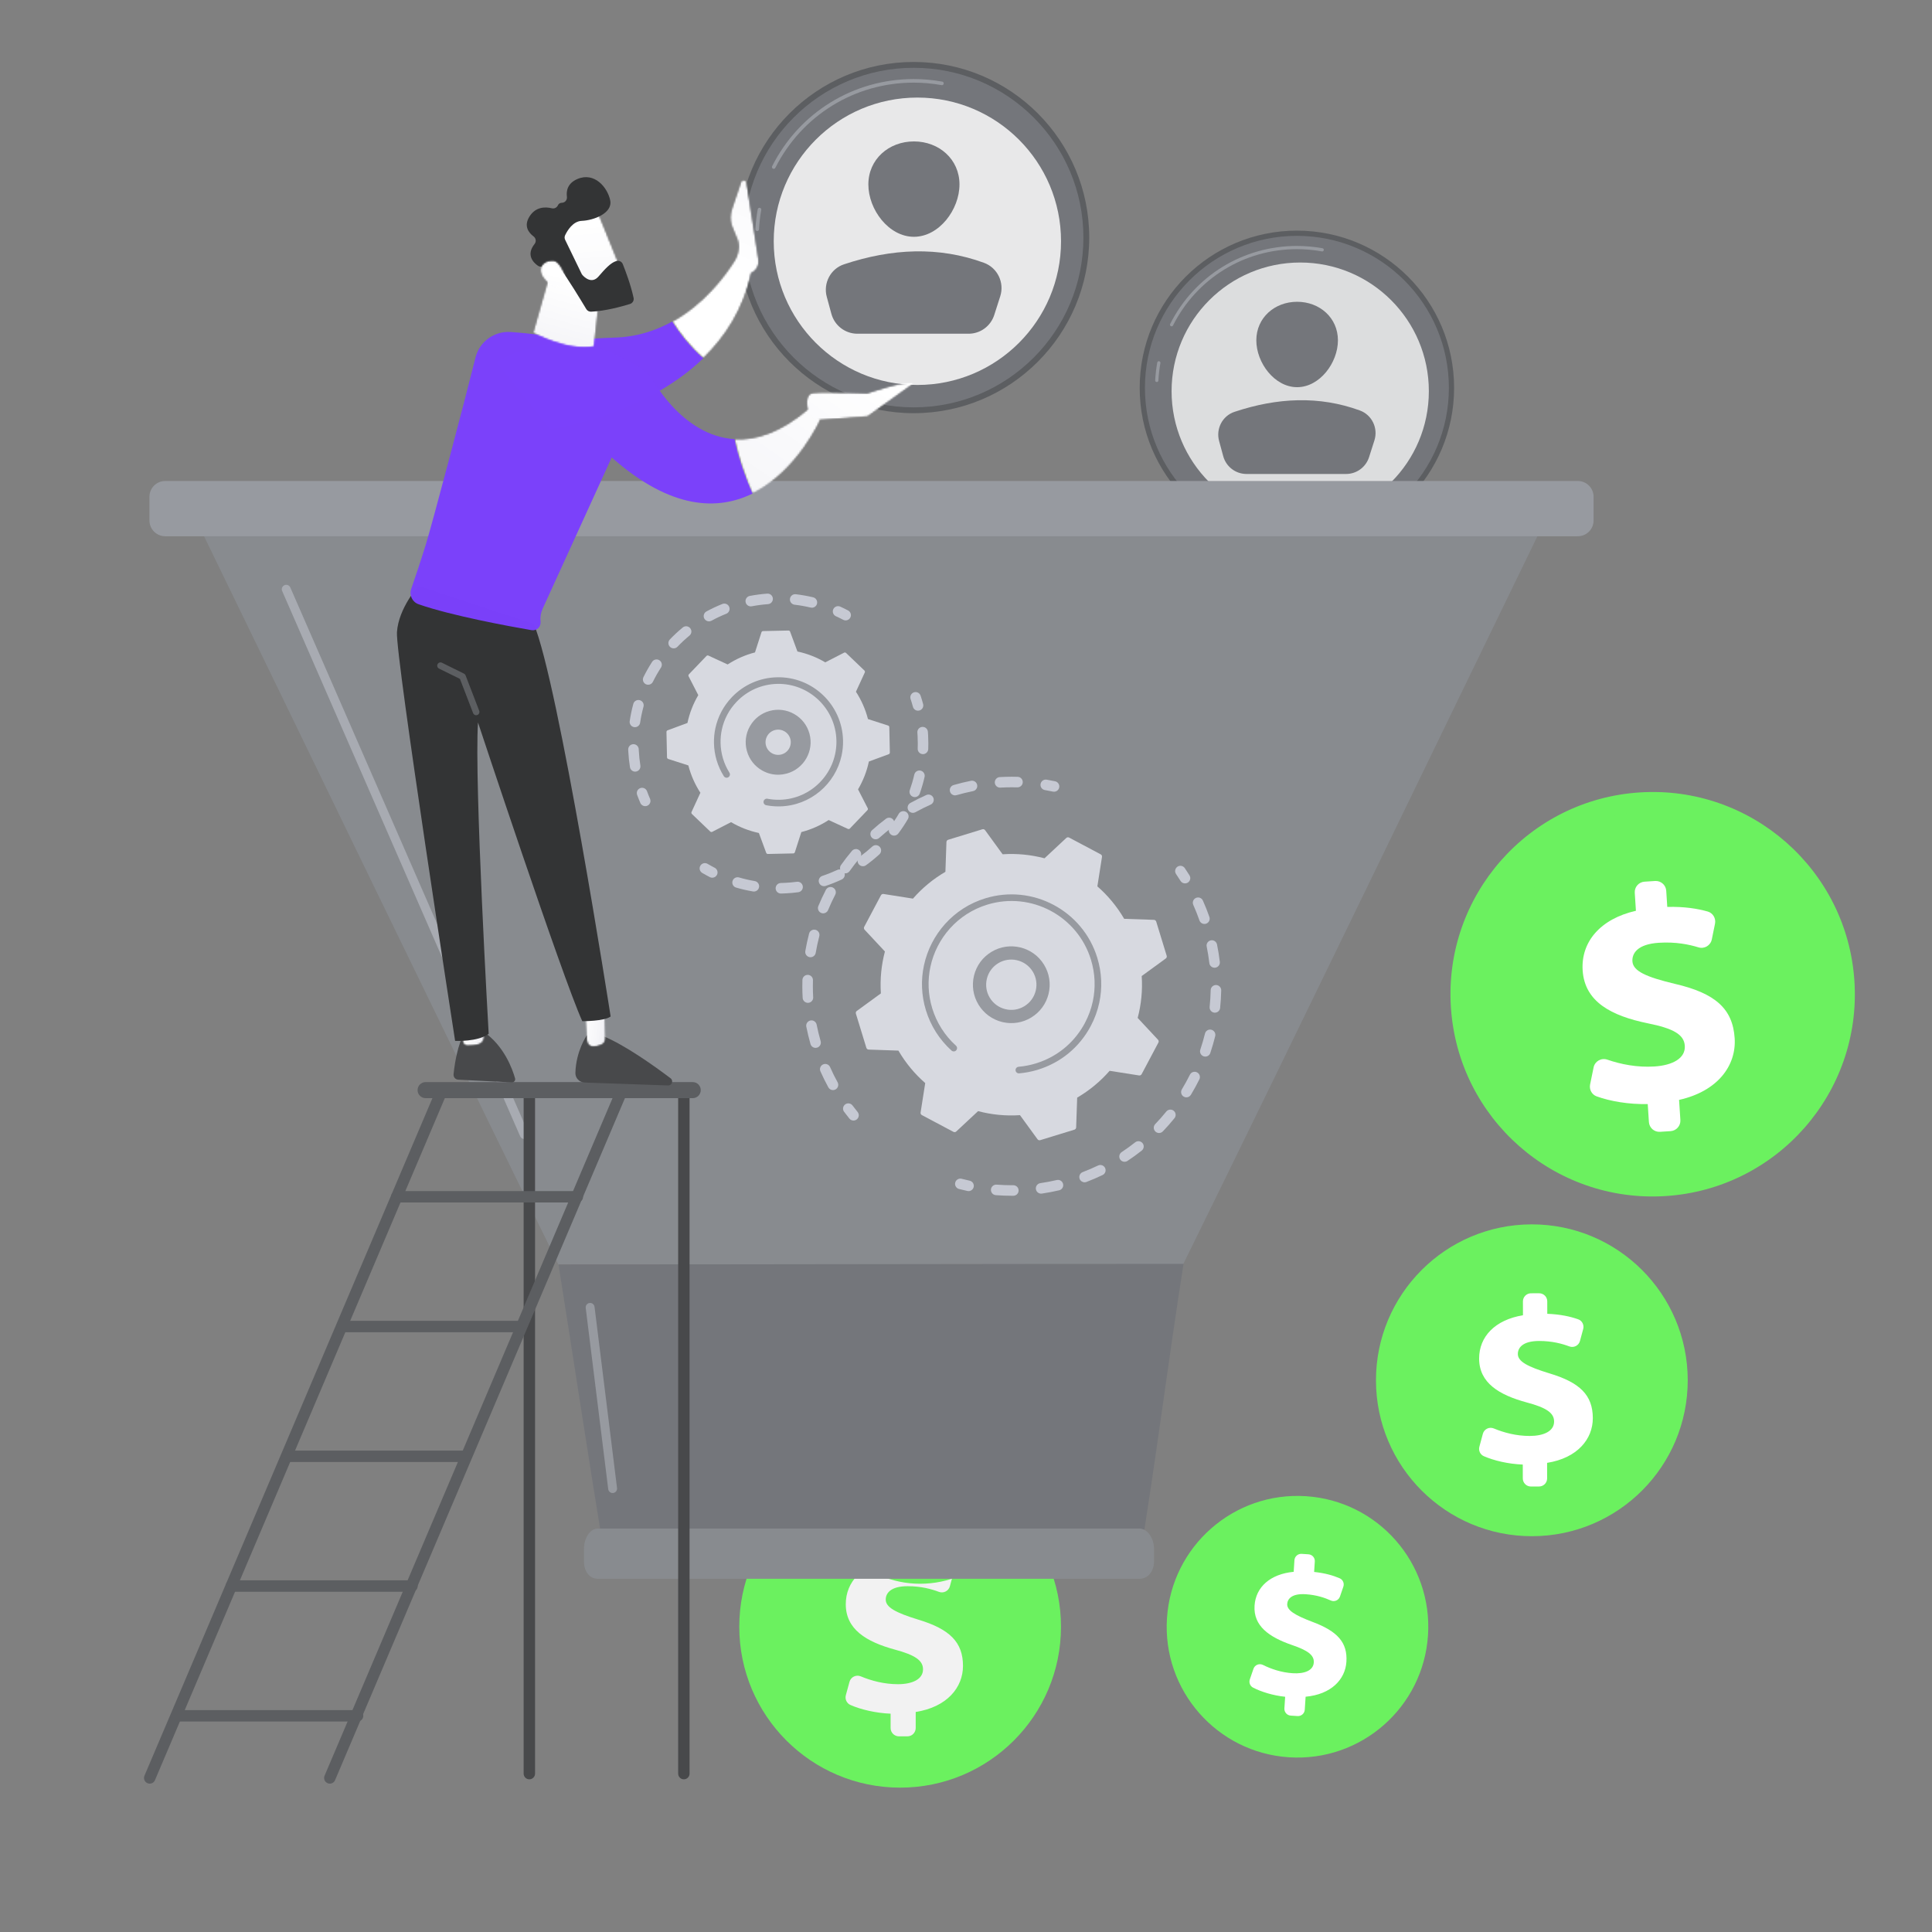 <svg width="1080" height="1080" viewBox="0 0 1080 1080" fill="none" xmlns="http://www.w3.org/2000/svg">
<rect x="0" y="0" width="1080" height="1080" fill="#808080" stroke="none"/>
<g clip-path="url(#clip0_317_193)">
<path d="M812.854 216.828C812.854 265.38 773.51 304.729 724.969 304.729C676.438 304.729 637.094 265.38 637.094 216.828C637.094 168.281 676.438 128.927 724.969 128.927C773.51 128.927 812.854 168.281 812.854 216.828Z" fill="#5C5E61"/>
<path d="M809.932 216.828C809.932 263.76 771.896 301.802 724.974 301.802C678.052 301.802 640.021 263.76 640.021 216.828C640.021 169.896 678.052 131.844 724.974 131.844C771.896 131.844 809.932 169.896 809.932 216.828Z" fill="#74767B"/>
<path d="M646.656 213.563H646.609C646.12 213.531 645.734 213.115 645.761 212.62C645.938 209.276 646.323 205.927 646.912 202.651C647.005 202.161 647.469 201.839 647.958 201.927C648.448 202.021 648.771 202.484 648.682 202.969C648.099 206.172 647.729 209.443 647.552 212.708C647.526 213.193 647.136 213.563 646.656 213.563Z" fill="#979AA0"/>
<path d="M654.922 182.427C654.781 182.427 654.641 182.391 654.511 182.328C654.073 182.109 653.891 181.563 654.12 181.125C667.703 154.203 694.849 137.484 724.969 137.484C729.776 137.484 734.589 137.917 739.281 138.771C739.771 138.859 740.099 139.333 740 139.818C739.912 140.307 739.448 140.63 738.964 140.542C734.37 139.698 729.672 139.281 724.969 139.281C695.531 139.281 668.995 155.625 655.719 181.938C655.557 182.245 655.245 182.427 654.922 182.427Z" fill="#979AA0"/>
<path d="M726.828 290.604C687.115 290.604 654.922 258.401 654.922 218.677C654.922 178.953 687.115 146.75 726.828 146.75C766.542 146.75 798.734 178.953 798.734 218.677C798.734 258.401 766.542 290.604 726.828 290.604Z" fill="#DCDDDE"/>
<path d="M747.911 190.24C747.911 202.833 737.693 216.437 725.099 216.437C712.5 216.437 702.292 202.833 702.292 190.24C702.292 177.641 712.5 168.698 725.099 168.698C737.693 168.698 747.911 177.641 747.911 190.24Z" fill="#74767B"/>
<path d="M696.792 264.953H752.474C758.334 264.953 763.516 261.161 765.307 255.573L768.297 246.213C770.495 239.354 766.927 231.927 760.172 229.458C737.516 221.167 714.078 222.234 690.084 230.224C683.36 232.458 679.625 239.651 681.479 246.495L683.787 255C685.38 260.87 690.714 264.953 696.792 264.953Z" fill="#74767B"/>
<path d="M593.099 909.359C593.099 959.031 552.844 999.302 503.182 999.302C453.521 999.302 413.26 959.031 413.26 909.359C413.26 859.688 453.521 819.417 503.182 819.417C552.844 819.417 593.099 859.688 593.099 909.359Z" fill="#6BF15F"/>
<path d="M590.115 909.359C590.115 957.38 551.193 996.313 503.182 996.313C455.172 996.313 416.25 957.38 416.25 909.359C416.25 861.333 455.172 822.406 503.182 822.406C551.193 822.406 590.115 861.333 590.115 909.359Z" fill="#6BF15F"/>
<path d="M431.5 874.193C431.354 874.193 431.209 874.162 431.073 874.094C430.599 873.854 430.406 873.276 430.646 872.807C444.552 845.255 472.349 828.135 503.182 828.135C508.104 828.135 513.031 828.578 517.828 829.453C518.349 829.547 518.693 830.042 518.599 830.563C518.5 831.083 518.005 831.438 517.485 831.333C512.802 830.479 507.99 830.052 503.182 830.052C473.073 830.052 445.932 846.76 432.354 873.667C432.188 874 431.849 874.193 431.5 874.193Z" fill="white"/>
<path d="M505.073 984.849C464.443 984.849 431.5 951.901 431.5 911.255C431.5 886.573 443.646 864.729 462.281 851.375C466.927 861.87 474.641 870.698 484.286 876.714C476.859 881.297 472.792 888.375 472.792 896.776C472.792 910.813 484.234 917.76 500.177 922.12C511.339 925.12 515.974 928.115 515.974 933.156C515.974 938.745 509.979 941.474 501.943 941.474C494.198 941.474 487.021 939.536 481.203 937.099C480.599 936.849 479.979 936.729 479.37 936.729C477.339 936.729 475.448 938.052 474.87 940.156L472.833 947.615C472.234 949.818 473.302 952.172 475.391 953.089C481.255 955.651 489.51 957.625 497.854 957.958V965.964C497.854 968.542 499.948 970.63 502.521 970.63H507.224C509.797 970.63 511.885 968.542 511.885 965.964V957C529.328 954.276 538.318 943.38 538.318 931.25C538.318 918.031 530.958 910.677 513.25 905.359C500.854 901.547 495.13 898.547 495.13 894.188C495.13 890.641 497.854 886.693 507.396 886.693C514.938 886.693 520.745 888.307 524.854 889.859C525.401 890.068 525.958 890.172 526.5 890.172C528.536 890.172 530.422 888.818 530.995 886.719L532.13 882.516C543.417 878.823 553.146 871.708 560.099 862.391C571.641 875.391 578.651 892.5 578.651 911.255C578.651 951.901 545.714 984.849 505.073 984.849Z" fill="#6BF15F"/>
<path d="M497.854 965.964V957.958C489.51 957.625 481.255 955.651 475.391 953.089C473.302 952.172 472.234 949.818 472.833 947.615L474.87 940.156C475.615 937.422 478.594 936.005 481.203 937.099C487.021 939.537 494.198 941.474 501.943 941.474C509.979 941.474 515.974 938.745 515.974 933.156C515.974 928.115 511.339 925.12 500.177 922.12C484.234 917.76 472.792 910.813 472.792 896.776C472.792 884.104 482.052 874.427 498.13 871.844V863.833C498.13 861.255 500.214 859.167 502.792 859.167H507.495C510.068 859.167 512.161 861.255 512.161 863.833V871.021C519.88 871.333 525.5 872.651 529.964 874.219C532.25 875.026 533.495 877.484 532.865 879.828L530.995 886.719C530.276 889.38 527.427 890.839 524.854 889.859C520.745 888.307 514.938 886.693 507.396 886.693C497.854 886.693 495.13 890.641 495.13 894.188C495.13 898.547 500.854 901.547 513.25 905.359C530.958 910.677 538.318 918.031 538.318 931.25C538.318 943.38 529.328 954.276 511.885 957V965.964C511.885 968.542 509.797 970.63 507.224 970.63H502.521C499.948 970.63 497.854 968.542 497.854 965.964Z" fill="#F2F2F2"/>
<path d="M943.453 771.417C943.552 819.557 904.609 858.656 856.489 858.745C808.364 858.844 769.271 819.896 769.177 771.755C769.088 723.62 808.021 684.521 856.146 684.427C904.271 684.333 943.359 723.276 943.453 771.417Z" fill="#6BF15F"/>
<path d="M940.552 771.427C940.64 817.963 903 855.76 856.474 855.849C809.953 855.943 772.161 818.292 772.068 771.755C771.979 725.213 809.62 687.422 856.146 687.328C902.672 687.239 940.463 724.891 940.552 771.427Z" fill="#6BF15F"/>
<path d="M786.781 737.651C786.64 737.651 786.5 737.62 786.359 737.552C785.906 737.323 785.718 736.76 785.953 736.307C799.375 709.578 826.276 692.943 856.161 692.875C856.208 692.875 856.26 692.875 856.312 692.875C861.031 692.875 865.75 693.302 870.354 694.13C870.859 694.219 871.192 694.698 871.104 695.208C871.026 695.656 870.635 695.974 870.198 695.974C870.146 695.974 870.083 695.969 870.031 695.958C865.536 695.146 860.922 694.734 856.312 694.734C856.265 694.734 856.213 694.734 856.161 694.734C826.984 694.792 800.718 711.042 787.609 737.135C787.448 737.458 787.12 737.651 786.781 737.651Z" fill="#6BF15F"/>
<path d="M858.151 844.74C818.838 844.74 786.927 812.901 786.849 773.563C786.776 734.177 818.635 702.182 858.015 702.104C858.062 702.104 858.109 702.104 858.156 702.104C897.469 702.104 929.375 733.943 929.448 773.287C929.531 812.672 897.666 844.667 858.291 844.74C858.245 844.74 858.193 844.74 858.151 844.74Z" fill="#6BF15F"/>
<path d="M851.255 826.453L851.24 818.698C843.156 818.391 835.151 816.495 829.469 814.016C827.438 813.13 826.396 810.859 826.979 808.719L828.932 801.49C829.651 798.838 832.537 797.458 835.068 798.516C840.708 800.87 847.667 802.724 855.167 802.708C862.964 802.693 868.761 800.042 868.75 794.63C868.745 789.745 864.245 786.844 853.417 783.963C837.969 779.766 826.865 773.057 826.839 759.458C826.813 747.172 835.771 737.781 851.344 735.24L851.328 727.484C851.318 724.99 853.339 722.958 855.844 722.953L860.396 722.943C862.896 722.937 864.917 724.958 864.927 727.458L864.938 734.422C872.422 734.713 877.875 735.974 882.198 737.49C884.417 738.26 885.625 740.646 885.021 742.917L883.214 749.599C882.526 752.182 879.771 753.594 877.276 752.656C873.292 751.156 867.662 749.604 860.349 749.615C851.104 749.635 848.479 753.469 848.485 756.901C848.49 761.13 854.042 764.021 866.063 767.698C883.229 772.812 890.375 779.932 890.396 792.74C890.422 804.49 881.729 815.073 864.833 817.745L864.854 826.427C864.86 828.927 862.839 830.953 860.344 830.958L855.787 830.969C853.292 830.974 851.261 828.953 851.255 826.453Z" fill="white"/>
<path d="M1036.64 548.521C1040.65 610.828 993.412 664.589 931.115 668.604C868.828 672.615 815.078 625.354 811.063 563.047C807.057 500.74 854.307 446.979 916.594 442.969C978.886 438.953 1032.63 486.214 1036.64 548.521Z" fill="#6BF15F"/>
<path d="M1032.89 548.76C1036.77 608.995 991.089 660.974 930.87 664.849C870.651 668.724 818.688 623.042 814.818 562.802C810.938 502.568 856.615 450.599 916.834 446.719C977.052 442.839 1029.01 488.526 1032.89 548.76Z" fill="#6BF15F"/>
<path d="M831.026 517.464C830.875 517.464 830.714 517.432 830.557 517.37C829.943 517.115 829.662 516.401 829.917 515.797C845.135 480.109 878.62 456.396 917.297 453.901C919.511 453.755 921.724 453.693 923.943 453.693C927.906 453.693 931.865 453.917 935.781 454.37C936.438 454.448 936.912 455.042 936.833 455.703C936.766 456.313 936.255 456.766 935.651 456.766C935.604 456.766 935.547 456.766 935.495 456.76C931.682 456.318 927.813 456.094 923.948 456.094C921.781 456.094 919.62 456.162 917.448 456.302C879.688 458.734 846.984 481.891 832.125 516.734C831.948 517.172 831.542 517.432 831.104 517.464C831.078 517.464 831.052 517.464 831.026 517.464Z" fill="#6BF15F"/>
<path d="M926.287 650.516C877.922 650.516 837.24 612.911 834.089 563.948C830.818 512.969 869.469 468.979 920.438 465.693C922.464 465.563 924.474 465.5 926.469 465.5C974.834 465.5 1015.52 503.104 1018.67 552.063C1021.95 603.047 983.287 647.036 932.318 650.318C930.302 650.448 928.281 650.516 926.287 650.516Z" fill="#6BF15F"/>
<path d="M921.75 627.214L921.094 617.172C910.604 617.427 900.088 615.62 892.531 612.875C889.828 611.896 888.302 609.036 888.875 606.224L890.828 596.698C891.542 593.208 895.156 591.193 898.526 592.359C906.016 594.943 915.182 596.792 924.891 596.167C934.974 595.51 942.271 591.604 941.818 584.604C941.411 578.276 935.365 574.896 921.104 572.031C900.76 567.849 885.849 560.057 884.713 542.453C883.698 526.563 894.526 513.682 914.49 509.13L913.844 499.083C913.635 495.849 916.083 493.068 919.312 492.859L925.219 492.479C928.443 492.276 931.229 494.724 931.437 497.958L932.016 506.969C941.729 506.74 948.885 507.943 954.609 509.542C957.536 510.37 959.302 513.359 958.703 516.344L956.911 525.146C956.213 528.536 952.771 530.599 949.463 529.578C944.187 527.964 936.771 526.406 927.302 527.016C915.344 527.781 912.25 532.958 912.531 537.406C912.885 542.875 920.307 546.172 936.156 549.953C958.802 555.188 968.625 563.823 969.693 580.406C970.667 595.62 960.276 610.016 938.615 614.844L939.344 626.078C939.547 629.313 937.104 632.099 933.87 632.313L927.963 632.688C924.734 632.901 921.953 630.448 921.75 627.214Z" fill="white"/>
<path d="M571.391 828.328C571.391 859.807 545.88 885.328 514.412 885.328C482.943 885.328 457.427 859.807 457.427 828.328C457.427 796.854 482.943 771.333 514.412 771.333C545.88 771.333 571.391 796.854 571.391 828.328Z" fill="#6BF15F"/>
<path d="M569.495 828.328C569.495 858.761 544.833 883.427 514.411 883.427C483.99 883.427 459.328 858.761 459.328 828.328C459.328 797.896 483.99 773.229 514.411 773.229C544.833 773.229 569.495 797.896 569.495 828.328Z" fill="#6BF15F"/>
<path d="M468.989 806.047C468.901 806.047 468.802 806.026 468.713 805.984C468.416 805.828 468.297 805.464 468.448 805.167C477.255 787.708 494.87 776.859 514.411 776.859C517.526 776.859 520.656 777.141 523.692 777.693C524.021 777.755 524.239 778.068 524.182 778.396C524.13 778.688 523.875 778.896 523.588 778.896C523.552 778.896 523.515 778.896 523.479 778.885C520.505 778.344 517.458 778.073 514.411 778.073C495.333 778.073 478.13 788.661 469.526 805.714C469.422 805.922 469.213 806.047 468.989 806.047Z" fill="#FDF8DA"/>
<path d="M515.61 876.167C489.86 876.167 468.99 855.287 468.99 829.531C468.99 803.776 489.86 782.896 515.61 782.896C541.36 782.896 562.24 803.776 562.24 829.531C562.24 855.287 541.36 876.167 515.61 876.167Z" fill="#FDF8DA"/>
<path d="M511.036 864.198V859.125C505.745 858.912 500.515 857.667 496.807 856.042C495.474 855.458 494.802 853.969 495.182 852.568L496.469 847.849C496.943 846.109 498.828 845.214 500.484 845.906C504.167 847.458 508.719 848.682 513.625 848.682C518.719 848.682 522.521 846.953 522.521 843.406C522.521 840.219 519.583 838.318 512.505 836.417C502.406 833.651 495.151 829.25 495.151 820.359C495.151 812.328 501.021 806.193 511.208 804.552V799.479C511.208 797.849 512.531 796.526 514.167 796.526H517.146C518.781 796.526 520.104 797.849 520.104 799.479V804.037C524.989 804.234 528.557 805.073 531.38 806.063C532.833 806.573 533.625 808.135 533.219 809.615L532.031 813.984C531.578 815.667 529.776 816.594 528.146 815.979C525.542 814.99 521.859 813.969 517.078 813.969C511.036 813.969 509.312 816.469 509.312 818.714C509.312 821.479 512.937 823.38 520.792 825.797C532.01 829.162 536.672 833.828 536.672 842.198C536.672 849.891 530.979 856.792 519.927 858.521V864.198C519.927 865.833 518.604 867.156 516.974 867.156H513.995C512.359 867.156 511.036 865.833 511.036 864.198Z" fill="#6BF15F"/>
<path d="M798.261 914.109C795.636 954.412 760.839 984.958 720.552 982.333C680.255 979.714 649.719 944.912 652.344 904.609C654.964 864.307 689.755 833.761 730.047 836.38C770.339 839.005 800.88 873.807 798.261 914.109Z" fill="#6BF15F"/>
<path d="M795.828 913.953C793.292 952.917 759.656 982.448 720.698 979.911C681.75 977.37 652.224 943.729 654.766 904.771C657.297 865.802 690.927 836.271 729.886 838.807C768.839 841.349 798.36 874.989 795.828 913.953Z" fill="#6BF15F"/>
<path d="M669.047 877.047C669.026 877.047 669.01 877.047 668.995 877.036C668.875 877.036 668.755 877 668.651 876.932C668.281 876.714 668.151 876.24 668.375 875.87C680.364 855.516 701.854 843.312 725.208 843.312C726.661 843.312 728.12 843.359 729.588 843.458C733.583 843.714 737.552 844.333 741.401 845.302C741.818 845.406 742.073 845.823 741.969 846.24C741.875 846.594 741.562 846.839 741.213 846.839C741.151 846.839 741.088 846.828 741.026 846.807C737.271 845.87 733.385 845.26 729.484 845.01C728.057 844.917 726.625 844.87 725.213 844.87C702.406 844.87 681.422 856.781 669.719 876.656C669.568 876.906 669.307 877.047 669.047 877.047Z" fill="#6BF15F"/>
<path d="M726.792 970.839C725.479 970.839 724.172 970.797 722.844 970.708C689.875 968.563 664.891 940.089 667.037 907.109C669.099 875.453 695.406 851.156 726.672 851.156C727.985 851.156 729.297 851.198 730.62 851.281C763.589 853.427 788.578 881.901 786.427 914.885C784.37 946.536 758.058 970.839 726.792 970.839Z" fill="#6BF15F"/>
<path d="M717.984 955.005L718.411 948.505C711.656 947.797 705.068 945.766 700.443 943.37C698.792 942.516 698.052 940.557 698.656 938.797L700.703 932.854C701.448 930.672 703.937 929.682 706.005 930.708C710.594 932.995 716.318 934.938 722.594 935.344C729.115 935.771 734.13 933.88 734.417 929.344C734.682 925.255 731.088 922.578 722.182 919.557C709.479 915.172 700.562 908.932 701.307 897.547C701.969 887.26 710 879.901 723.177 878.651L723.599 872.156C723.74 870.063 725.542 868.474 727.63 868.615L731.448 868.865C733.542 869 735.125 870.802 734.984 872.896L734.604 878.729C740.854 879.385 745.349 880.755 748.88 882.266C750.693 883.036 751.578 885.099 750.943 886.964L749.057 892.458C748.328 894.583 745.953 895.609 743.911 894.682C740.656 893.208 736.031 891.589 729.911 891.193C722.172 890.688 719.755 893.745 719.562 896.625C719.338 900.161 723.818 902.896 733.677 906.646C747.771 911.896 753.344 918.255 752.646 928.979C752.005 938.818 744.141 947.182 729.849 948.479L729.37 955.745C729.24 957.839 727.432 959.422 725.344 959.286L721.526 959.036C719.437 958.901 717.854 957.099 717.984 955.005Z" fill="white"/>
<path d="M661.26 707.021C544.917 707.021 428.573 707.021 312.229 707.021C243.901 567.99 175.573 426.161 107.245 285.729C360.245 285.729 613.245 285.729 866.245 285.729C797.917 426.161 729.588 567.99 661.26 707.021Z" fill="#888B8F"/>
<path d="M890.823 290.948C890.823 295.818 886.87 299.766 882.005 299.766H92.365C87.495 299.766 83.547 295.818 83.547 290.948V277.688C83.547 272.823 87.495 268.875 92.365 268.875H882.005C886.87 268.875 890.823 272.823 890.823 277.688V290.948Z" fill="#979AA0"/>
<path d="M637.11 871.13C537.474 871.13 437.839 871.13 338.203 871.13C329.537 819.172 320.875 761.594 312.208 706.828C429.172 706.828 544.646 706.516 661.604 706.516C652.948 761.281 645.771 819.172 637.11 871.13Z" fill="#74767B"/>
<path d="M645.125 872.688C645.125 878.75 641.39 882.557 636.984 882.557H334.219C329.818 882.557 326.432 878.75 326.432 872.688V865.943C326.432 859.88 329.818 854.474 334.219 854.474H636.984C641.39 854.474 645.125 859.88 645.125 865.943V872.688Z" fill="#888B8F"/>
<path d="M293.073 636.719C292.115 636.719 291.203 636.161 290.797 635.229L157.735 330.391C157.188 329.13 157.761 327.672 159.016 327.12C160.271 326.573 161.735 327.146 162.287 328.401L295.344 633.24C295.896 634.5 295.323 635.964 294.068 636.505C293.745 636.651 293.406 636.719 293.073 636.719Z" fill="#A8ABB2"/>
<path d="M342.459 834.609C341.224 834.609 340.156 833.693 340 832.432L327.422 731.135C327.255 729.776 328.219 728.536 329.578 728.37C330.938 728.193 332.182 729.161 332.349 730.526L344.927 831.828C345.094 833.187 344.13 834.427 342.771 834.594C342.667 834.609 342.563 834.609 342.459 834.609Z" fill="#979AA0"/>
<path d="M477.115 626.391C476.255 626.391 475.412 626.021 474.828 625.307C473.823 624.073 472.818 622.797 471.854 621.495C470.88 620.198 471.146 618.349 472.443 617.375C473.75 616.401 475.594 616.662 476.568 617.969C477.49 619.198 478.438 620.417 479.401 621.583C480.427 622.849 480.235 624.703 478.974 625.729C478.427 626.177 477.766 626.391 477.115 626.391Z" fill="#C6C9D3"/>
<path d="M559.042 440.286C557.49 440.286 556.193 439.073 556.104 437.51C556.011 435.88 557.25 434.49 558.875 434.391C561.104 434.266 563.365 434.198 565.578 434.198H565.615C566.698 434.198 567.787 434.214 568.87 434.245C570.495 434.292 571.776 435.651 571.729 437.276C571.682 438.901 570.333 440.156 568.703 440.135C567.672 440.109 566.641 440.094 565.615 440.094H565.578C563.474 440.094 561.333 440.156 559.214 440.281C559.162 440.281 559.099 440.286 559.042 440.286ZM533.886 444.62C532.61 444.62 531.427 443.781 531.057 442.49C530.599 440.927 531.505 439.297 533.068 438.839C536.261 437.917 539.526 437.115 542.776 436.464C544.354 436.146 545.922 437.177 546.24 438.776C546.557 440.37 545.526 441.927 543.927 442.245C540.844 442.859 537.74 443.625 534.708 444.5C534.432 444.583 534.156 444.62 533.886 444.62ZM510.307 454.396C509.276 454.396 508.271 453.844 507.729 452.87C506.943 451.448 507.458 449.656 508.88 448.87C511.781 447.271 514.792 445.771 517.828 444.411C519.307 443.755 521.057 444.417 521.719 445.906C522.38 447.391 521.714 449.135 520.224 449.797C517.344 451.083 514.479 452.51 511.735 454.026C511.281 454.276 510.797 454.396 510.307 454.396ZM489.5 469.167C488.693 469.167 487.886 468.839 487.307 468.187C486.219 466.974 486.323 465.109 487.537 464.031C490.011 461.807 492.61 459.677 495.261 457.687C496.563 456.714 498.406 456.969 499.386 458.276C500.36 459.578 500.099 461.422 498.797 462.401C496.281 464.286 493.813 466.312 491.464 468.417C490.906 468.922 490.198 469.167 489.5 469.167ZM472.516 488.219C471.927 488.219 471.333 488.042 470.818 487.677C469.49 486.734 469.177 484.896 470.115 483.568C472.031 480.865 474.083 478.203 476.229 475.672C477.281 474.427 479.141 474.266 480.38 475.318C481.625 476.37 481.781 478.224 480.735 479.469C478.698 481.88 476.745 484.406 474.922 486.979C474.349 487.786 473.438 488.219 472.516 488.219ZM460.172 510.568C459.797 510.568 459.417 510.495 459.047 510.339C457.547 509.719 456.833 507.99 457.458 506.495C458.729 503.432 460.141 500.375 461.672 497.432C462.422 495.984 464.198 495.422 465.641 496.172C467.089 496.917 467.651 498.698 466.901 500.141C465.448 502.943 464.104 505.844 462.896 508.75C462.427 509.885 461.328 510.568 460.172 510.568ZM453.083 535.094C452.922 535.094 452.755 535.078 452.583 535.052C450.985 534.776 449.901 533.255 450.177 531.651C450.74 528.38 451.448 525.099 452.287 521.88C452.693 520.302 454.307 519.365 455.875 519.771C457.448 520.177 458.401 521.792 457.985 523.365C457.193 526.422 456.521 529.542 455.99 532.646C455.74 534.083 454.495 535.094 453.083 535.094ZM451.63 560.594C450.078 560.594 448.776 559.38 448.688 557.812C448.568 555.656 448.505 553.474 448.505 551.307C448.505 550.135 448.526 548.974 448.557 547.807C448.61 546.182 449.932 544.932 451.594 544.953C453.219 545 454.5 546.359 454.448 547.99C454.417 549.094 454.401 550.203 454.401 551.307C454.401 553.359 454.458 555.437 454.568 557.484C454.667 559.109 453.417 560.495 451.792 560.589C451.74 560.594 451.682 560.594 451.63 560.594ZM455.917 585.766C454.636 585.766 453.453 584.927 453.078 583.635C452.167 580.443 451.37 577.172 450.729 573.922C450.412 572.323 451.448 570.776 453.047 570.458C454.636 570.141 456.188 571.177 456.511 572.776C457.115 575.87 457.87 578.969 458.745 582.005C459.193 583.568 458.292 585.198 456.729 585.651C456.453 585.729 456.177 585.766 455.917 585.766ZM465.646 609.375C464.61 609.375 463.594 608.823 463.057 607.844C461.469 604.943 459.974 601.927 458.625 598.885C457.964 597.396 458.636 595.661 460.125 595.005C461.61 594.339 463.354 595.016 464.016 596.5C465.292 599.391 466.708 602.25 468.224 605.005C469.011 606.432 468.485 608.229 467.057 609.016C466.61 609.255 466.12 609.375 465.646 609.375Z" fill="#C6C9D3"/>
<path d="M589.219 442.578C589.016 442.578 588.813 442.557 588.604 442.516C587.099 442.193 585.578 441.901 584.094 441.651C582.49 441.38 581.406 439.859 581.688 438.255C581.953 436.651 583.479 435.568 585.083 435.838C586.646 436.104 588.245 436.411 589.828 436.745C591.417 437.083 592.432 438.646 592.094 440.245C591.802 441.625 590.578 442.578 589.219 442.578Z" fill="#C6C9D3"/>
<path d="M662.437 493.828C661.453 493.828 660.495 493.333 659.932 492.443C659.114 491.125 658.276 489.833 657.427 488.594C656.51 487.25 656.854 485.422 658.198 484.495C659.541 483.578 661.375 483.927 662.291 485.271C663.182 486.578 664.073 487.943 664.932 489.323C665.797 490.703 665.37 492.521 663.989 493.385C663.505 493.687 662.969 493.828 662.437 493.828Z" fill="#C6C9D3"/>
<path d="M673.281 516.49C672.068 516.49 670.932 515.734 670.5 514.521C669.474 511.583 668.312 508.661 667.052 505.833C666.385 504.349 667.052 502.609 668.542 501.943C670.026 501.281 671.766 501.948 672.427 503.438C673.76 506.406 674.979 509.484 676.062 512.573C676.604 514.104 675.792 515.786 674.255 516.328C673.932 516.438 673.604 516.49 673.281 516.49ZM678.953 540.969C677.484 540.969 676.208 539.865 676.036 538.365C675.672 535.286 675.167 532.182 674.547 529.146C674.219 527.552 675.245 525.995 676.844 525.667C678.432 525.339 679.995 526.37 680.323 527.964C680.974 531.161 681.505 534.427 681.885 537.672C682.083 539.286 680.927 540.755 679.312 540.948C679.187 540.964 679.073 540.969 678.953 540.969ZM679.13 566.094C679.031 566.094 678.922 566.089 678.818 566.078C677.203 565.906 676.026 564.458 676.198 562.839C676.521 559.75 676.713 556.615 676.776 553.521C676.807 551.891 678.198 550.609 679.781 550.63C681.406 550.661 682.698 552.01 682.667 553.635C682.604 556.901 682.396 560.203 682.057 563.453C681.901 564.969 680.62 566.094 679.13 566.094ZM673.771 590.641C673.458 590.641 673.146 590.594 672.833 590.49C671.292 589.969 670.458 588.297 670.979 586.755C671.974 583.813 672.849 580.792 673.588 577.786C673.974 576.208 675.568 575.24 677.156 575.625C678.734 576.016 679.698 577.615 679.312 579.193C678.531 582.359 677.604 585.542 676.562 588.641C676.146 589.87 675.005 590.641 673.771 590.641ZM663.193 613.427C662.672 613.427 662.146 613.292 661.672 613C660.276 612.162 659.833 610.349 660.672 608.953C662.276 606.302 663.786 603.547 665.172 600.766C665.891 599.313 667.656 598.719 669.115 599.438C670.573 600.162 671.172 601.932 670.448 603.391C668.995 606.318 667.401 609.219 665.719 612.005C665.161 612.922 664.187 613.427 663.193 613.427ZM647.911 633.359C647.182 633.359 646.448 633.083 645.875 632.542C644.703 631.412 644.661 629.547 645.786 628.37C647.927 626.141 650.005 623.781 651.958 621.37C652.984 620.104 654.838 619.906 656.099 620.927C657.37 621.953 657.562 623.813 656.542 625.073C654.479 627.62 652.292 630.099 650.042 632.448C649.458 633.052 648.687 633.359 647.911 633.359ZM628.641 649.448C627.682 649.448 626.745 648.984 626.177 648.13C625.281 646.771 625.656 644.943 627.01 644.042C629.594 642.333 632.135 640.495 634.568 638.568C635.849 637.557 637.698 637.776 638.713 639.052C639.719 640.328 639.5 642.182 638.229 643.193C635.661 645.219 632.984 647.156 630.26 648.958C629.76 649.287 629.198 649.448 628.641 649.448ZM606.292 660.906C605.104 660.906 603.984 660.188 603.536 659.01C602.958 657.49 603.724 655.792 605.245 655.208C608.146 654.104 611.026 652.865 613.823 651.526C615.292 650.818 617.052 651.443 617.75 652.906C618.453 654.375 617.838 656.135 616.37 656.839C613.432 658.25 610.391 659.552 607.338 660.719C606.995 660.849 606.641 660.906 606.292 660.906ZM581.979 667.25C580.547 667.25 579.286 666.198 579.068 664.729C578.833 663.12 579.948 661.62 581.557 661.385C584.62 660.943 587.708 660.349 590.734 659.646C592.328 659.276 593.901 660.26 594.271 661.844C594.641 663.432 593.656 665.016 592.073 665.385C588.885 666.13 585.635 666.745 582.411 667.219C582.266 667.24 582.125 667.25 581.979 667.25ZM565.599 668.443C562.625 668.443 559.62 668.328 556.656 668.099C555.031 667.979 553.823 666.557 553.948 664.938C554.068 663.313 555.516 662.104 557.109 662.224C559.922 662.438 562.771 662.552 565.588 662.552L566.437 662.547H566.458C568.078 662.547 569.396 663.849 569.406 665.469C569.422 667.099 568.115 668.427 566.484 668.438L565.599 668.443Z" fill="#C6C9D3"/>
<path d="M541.422 665.838C541.213 665.838 541 665.818 540.786 665.766C539.203 665.422 537.62 665.047 536.088 664.646C534.515 664.229 533.573 662.62 533.984 661.047C534.401 659.474 536.01 658.531 537.583 658.943C539.036 659.323 540.541 659.687 542.047 660.016C543.635 660.359 544.646 661.927 544.297 663.516C543.995 664.901 542.776 665.838 541.422 665.838Z" fill="#C6C9D3"/>
<path d="M532.984 632.714C533.505 632.99 534.135 632.906 534.562 632.51L546.755 621.13C554.281 623.12 562.182 623.917 570.172 623.38L579.979 636.854C580.323 637.323 580.927 637.526 581.489 637.354L600.609 631.495C601.161 631.318 601.552 630.818 601.573 630.229L602.151 613.578C609.073 609.542 615.166 604.458 620.286 598.589L636.755 601.182C637.333 601.271 637.906 600.984 638.177 600.474L647.552 582.807C647.828 582.286 647.745 581.656 647.344 581.224L635.969 569.031C637.958 561.505 638.76 553.604 638.219 545.609L651.682 535.802C652.156 535.458 652.364 534.854 652.187 534.286L646.328 515.167C646.156 514.609 645.651 514.219 645.068 514.203L628.416 513.625C624.385 506.698 619.297 500.609 613.437 495.484L616.021 479.01C616.12 478.432 615.833 477.859 615.312 477.589L597.651 468.208C597.135 467.932 596.5 468.021 596.078 468.417L583.89 479.792C576.359 477.807 568.463 477.005 560.469 477.547L550.661 464.068C550.318 463.599 549.708 463.396 549.156 463.568L530.036 469.432C529.479 469.604 529.088 470.115 529.068 470.693L528.489 487.349C521.573 491.38 515.474 496.469 510.349 502.333L493.885 499.74C493.307 499.651 492.739 499.937 492.458 500.458L483.088 518.12C482.818 518.635 482.901 519.271 483.297 519.698L494.672 531.891C492.682 539.422 491.885 547.323 492.416 555.318L478.953 565.125C478.484 565.469 478.281 566.073 478.448 566.635L484.307 585.755C484.484 586.312 484.984 586.703 485.573 586.724L502.219 587.297C506.255 594.224 511.338 600.323 517.203 605.443L514.614 621.917C514.526 622.495 514.812 623.068 515.323 623.339L532.984 632.714Z" fill="#D7D9E0"/>
<path d="M568.276 536.724C564.891 535.99 561.229 536.5 558.036 538.432C554.828 540.38 552.562 543.464 551.672 547.109C550.776 550.76 551.354 554.536 553.297 557.75C555.24 560.958 558.323 563.219 561.969 564.115C565.635 565.036 569.391 564.432 572.604 562.49V562.484C575.818 560.542 578.078 557.458 578.974 553.818C579.865 550.167 579.292 546.385 577.349 543.177C575.26 539.734 571.927 537.51 568.276 536.724ZM560.812 571.443C560.604 571.396 560.406 571.349 560.203 571.302C554.641 569.938 549.943 566.479 546.974 561.578C544.005 556.677 543.12 550.911 544.484 545.349C545.854 539.781 549.302 535.078 554.208 532.109C564.318 525.979 577.536 529.224 583.667 539.344C586.635 544.245 587.516 550.01 586.156 555.573C584.792 561.146 581.338 565.844 576.437 568.818C571.708 571.677 566.182 572.599 560.812 571.443Z" fill="#979AA0"/>
<path d="M569.151 599.979C568.38 599.812 567.766 599.156 567.698 598.333C567.682 598.141 567.693 597.953 567.734 597.781C567.901 597.005 568.552 596.401 569.385 596.328C572.646 596.052 575.911 595.417 579.083 594.448C579.229 594.401 579.375 594.359 579.521 594.307C590.583 590.802 599.771 583.432 605.583 573.437C605.708 573.208 605.839 572.984 605.969 572.755C606.141 572.453 606.307 572.146 606.474 571.833C608.516 567.984 609.99 563.937 610.88 559.786C612.526 552.141 612.203 544.156 609.849 536.474C602.354 512.005 576.354 498.198 551.891 505.698C535.26 510.797 523.557 524.453 520.125 540.359C518.51 547.849 518.724 555.839 521.125 563.672C523.589 571.714 528.177 578.932 534.391 584.526C534.901 584.99 535.099 585.667 534.964 586.292C534.901 586.599 534.755 586.891 534.526 587.141C533.844 587.896 532.677 587.953 531.917 587.276C525.203 581.234 520.25 573.443 517.594 564.755C515 556.302 514.76 547.677 516.51 539.589C520.214 522.411 532.849 507.661 550.807 502.161C577.219 494.068 605.292 508.974 613.385 535.385C615.927 543.682 616.276 552.307 614.495 560.562C613.531 565.036 611.943 569.411 609.734 573.562C603.464 585.391 592.964 594.057 580.167 597.979C580 598.031 579.833 598.083 579.667 598.135C576.401 599.094 573.052 599.729 569.698 600.016C569.51 600.031 569.328 600.016 569.151 599.979Z" fill="#979AA0"/>
<path d="M360.672 450.656C359.531 450.656 358.448 449.99 357.964 448.875C357.318 447.37 356.708 445.839 356.156 444.333C355.604 442.802 356.391 441.109 357.922 440.557C359.453 440.005 361.141 440.786 361.698 442.323C362.203 443.719 362.771 445.135 363.375 446.536C364.021 448.031 363.333 449.766 361.839 450.411C361.458 450.573 361.063 450.656 360.672 450.656Z" fill="#C6C9D3"/>
<path d="M419.688 338.969C418.302 338.969 417.068 337.99 416.797 336.573C416.49 334.979 417.537 333.432 419.136 333.125C422.333 332.516 425.615 332.078 428.88 331.844C430.521 331.713 431.917 332.943 432.037 334.562C432.156 336.193 430.938 337.599 429.313 337.724C426.271 337.948 423.219 338.344 420.24 338.917C420.057 338.953 419.87 338.969 419.688 338.969ZM453.865 339.713C453.636 339.713 453.406 339.687 453.177 339.63C450.224 338.927 447.193 338.391 444.172 338.036C442.557 337.844 441.396 336.38 441.583 334.766C441.771 333.151 443.229 331.99 444.854 332.177C448.11 332.562 451.365 333.141 454.547 333.896C456.125 334.276 457.104 335.87 456.724 337.453C456.401 338.802 455.193 339.713 453.865 339.713ZM396.313 347.344C395.271 347.344 394.261 346.786 393.724 345.807C392.948 344.38 393.474 342.588 394.901 341.807C397.776 340.245 400.771 338.833 403.807 337.615C405.313 337.01 407.031 337.75 407.636 339.26C408.24 340.771 407.505 342.484 405.995 343.088C403.177 344.219 400.391 345.531 397.719 346.984C397.271 347.229 396.792 347.344 396.313 347.344ZM376.583 362.437C375.854 362.437 375.12 362.167 374.547 361.615C373.37 360.49 373.333 358.625 374.458 357.448C376.719 355.094 379.146 352.838 381.667 350.76C382.927 349.724 384.781 349.901 385.818 351.156C386.854 352.411 386.672 354.271 385.417 355.302C383.073 357.24 380.813 359.333 378.714 361.531C378.13 362.135 377.36 362.437 376.583 362.437ZM362.328 382.781C361.891 382.781 361.448 382.687 361.026 382.479C359.568 381.76 358.969 379.995 359.688 378.531C361.13 375.604 362.766 372.719 364.542 369.969C365.432 368.609 367.255 368.219 368.62 369.099C369.985 369.984 370.375 371.812 369.49 373.177C367.833 375.734 366.313 378.411 364.974 381.141C364.458 382.182 363.417 382.781 362.328 382.781ZM354.927 406.5C354.781 406.5 354.636 406.49 354.49 406.469C352.88 406.229 351.771 404.729 352.005 403.12C352.49 399.875 353.172 396.635 354.031 393.474C354.458 391.906 356.083 390.979 357.646 391.411C359.219 391.838 360.146 393.458 359.714 395.031C358.917 397.958 358.281 400.974 357.839 403.984C357.62 405.453 356.36 406.5 354.927 406.5ZM355.057 431.349C353.636 431.349 352.38 430.312 352.151 428.859C351.693 425.974 351.375 423.01 351.219 420.047C351.198 419.724 351.188 419.391 351.172 419.062C351.104 417.437 352.37 416.068 353.995 416C355.615 415.943 356.995 417.203 357.063 418.828C357.073 419.125 357.083 419.427 357.104 419.729C357.25 422.484 357.542 425.245 357.969 427.932C358.229 429.542 357.13 431.047 355.526 431.307C355.37 431.338 355.208 431.349 355.057 431.349Z" fill="#C6C9D3"/>
<path d="M472.719 346.813C472.255 346.813 471.786 346.703 471.349 346.469C470.016 345.771 468.646 345.099 467.271 344.474C465.792 343.797 465.135 342.052 465.807 340.568C466.484 339.089 468.229 338.432 469.713 339.104C471.187 339.776 472.667 340.505 474.094 341.255C475.536 342.021 476.088 343.797 475.328 345.24C474.797 346.245 473.776 346.813 472.719 346.813Z" fill="#C6C9D3"/>
<path d="M513.182 397.281C511.88 397.281 510.693 396.417 510.339 395.104C509.948 393.641 509.505 392.177 509.026 390.755C508.511 389.214 509.339 387.542 510.886 387.021C512.432 386.51 514.099 387.339 514.615 388.88C515.13 390.417 515.604 391.995 516.031 393.557C516.453 395.135 515.526 396.75 513.953 397.172C513.698 397.245 513.438 397.281 513.182 397.281Z" fill="#C6C9D3"/>
<path d="M515.953 421.573H515.833C514.208 421.505 512.937 420.141 513 418.51C513.036 417.557 513.052 416.594 513.052 415.63C513.052 414.229 513.015 412.807 512.937 411.391C512.911 410.766 512.87 410.135 512.818 409.51C512.693 407.891 513.901 406.469 515.526 406.349C517.151 406.214 518.568 407.427 518.687 409.052C518.745 409.719 518.791 410.396 518.828 411.073C518.906 412.594 518.948 414.125 518.948 415.63C518.948 416.672 518.927 417.703 518.89 418.729C518.833 420.318 517.521 421.573 515.953 421.573ZM511.364 445.578C511.036 445.578 510.703 445.526 510.375 445.406C508.849 444.865 508.041 443.177 508.588 441.646C509.588 438.823 510.437 435.917 511.099 433C511.463 431.417 513.041 430.422 514.63 430.781C516.213 431.146 517.203 432.729 516.844 434.312C516.13 437.448 515.219 440.583 514.14 443.62C513.708 444.823 512.578 445.578 511.364 445.578ZM499.797 467.115C499.182 467.115 498.562 466.922 498.036 466.526C496.729 465.542 496.469 463.698 497.443 462.396C499.25 459.995 500.922 457.474 502.432 454.891C503.25 453.49 505.057 453.016 506.458 453.839C507.864 454.661 508.338 456.469 507.515 457.87C505.896 460.641 504.094 463.354 502.161 465.932C501.578 466.703 500.693 467.115 499.797 467.115ZM482.37 484.234C481.453 484.234 480.552 483.807 479.974 483.016C479.021 481.693 479.318 479.849 480.64 478.896C483.062 477.146 485.411 475.234 487.62 473.219C488.823 472.12 490.687 472.203 491.781 473.406C492.88 474.604 492.797 476.469 491.599 477.568C489.219 479.74 486.698 481.797 484.094 483.677C483.568 484.052 482.963 484.234 482.37 484.234ZM460.62 495.375C459.385 495.375 458.234 494.599 457.823 493.354C457.307 491.818 458.146 490.146 459.687 489.63C462.526 488.687 465.338 487.562 468.047 486.302C469.515 485.609 471.271 486.25 471.963 487.724C472.656 489.198 472.015 490.953 470.541 491.641C467.625 493 464.599 494.214 461.552 495.229C461.239 495.328 460.927 495.375 460.62 495.375ZM421.416 498.375C421.25 498.375 421.088 498.359 420.916 498.333C417.745 497.792 414.573 497.062 411.484 496.161C409.922 495.703 409.026 494.068 409.484 492.505C409.937 490.943 411.573 490.047 413.135 490.5C416.005 491.344 418.958 492.021 421.906 492.521C423.51 492.792 424.594 494.318 424.318 495.917C424.073 497.359 422.828 498.375 421.416 498.375ZM436.531 499.495C434.932 499.495 433.62 498.208 433.588 496.604C433.562 494.974 434.849 493.635 436.479 493.599C437.38 493.589 438.286 493.552 439.193 493.5C441.281 493.391 443.39 493.193 445.458 492.917C447.068 492.698 448.552 493.833 448.771 495.443C448.984 497.062 447.854 498.547 446.234 498.755C444.015 499.052 441.75 499.266 439.51 499.385C438.536 499.437 437.562 499.479 436.588 499.495H436.531Z" fill="#C6C9D3"/>
<path d="M398.167 490.651C397.713 490.651 397.255 490.542 396.828 490.328C395.38 489.583 393.937 488.792 392.547 487.974C391.146 487.146 390.677 485.339 391.5 483.943C392.323 482.536 394.13 482.068 395.536 482.891C396.828 483.656 398.167 484.385 399.51 485.083C400.958 485.823 401.531 487.599 400.792 489.047C400.271 490.062 399.234 490.651 398.167 490.651Z" fill="#C6C9D3"/>
<path d="M397.031 464.833C397.328 465.12 397.776 465.187 398.146 465L408.667 459.588C413.422 462.396 418.661 464.469 424.224 465.651L428.312 476.74C428.458 477.135 428.833 477.385 429.25 477.375L443.432 477.068C443.849 477.057 444.213 476.786 444.338 476.396L447.953 465.135C453.458 463.719 458.599 461.422 463.229 458.406L473.974 463.359C474.349 463.531 474.797 463.453 475.078 463.151L484.896 452.901C485.182 452.599 485.245 452.146 485.062 451.781L479.651 441.26C482.458 436.5 484.531 431.26 485.708 425.698L496.802 421.609C497.187 421.458 497.443 421.088 497.432 420.667L497.13 406.484C497.12 406.068 496.849 405.703 496.458 405.578L485.198 401.963C483.781 396.458 481.484 391.312 478.474 386.682L483.422 375.937C483.594 375.557 483.51 375.109 483.213 374.823L472.963 365.01C472.667 364.719 472.213 364.656 471.849 364.849L461.328 370.255C456.573 367.448 451.333 365.37 445.771 364.193L441.677 353.104C441.531 352.713 441.161 352.458 440.745 352.469L426.557 352.776C426.146 352.781 425.781 353.052 425.656 353.448L422.042 364.708C416.536 366.125 411.396 368.422 406.76 371.432L396.021 366.484C395.641 366.307 395.198 366.396 394.911 366.698L385.099 376.943C384.807 377.245 384.745 377.693 384.932 378.062L390.344 388.588C387.531 393.344 385.463 398.583 384.286 404.141L373.193 408.24C372.807 408.38 372.552 408.76 372.557 409.172L372.864 423.359C372.875 423.776 373.146 424.141 373.542 424.266L384.797 427.88C386.213 433.385 388.51 438.531 391.521 443.161L386.573 453.906C386.401 454.286 386.484 454.729 386.781 455.021L397.031 464.833Z" fill="#D7D9E0"/>
<path d="M436.479 408.021C435.38 407.781 434.239 407.813 433.125 408.12C431.307 408.62 429.791 409.797 428.864 411.438C427.932 413.078 427.698 414.979 428.198 416.797C428.698 418.615 429.88 420.13 431.515 421.057C433.151 421.99 435.052 422.219 436.87 421.724C440.62 420.693 442.828 416.802 441.797 413.047C441.291 411.234 440.12 409.719 438.479 408.792C437.844 408.427 437.172 408.167 436.479 408.021ZM431.192 432.677C429.406 432.297 427.666 431.63 426.036 430.703C421.823 428.313 418.791 424.417 417.505 419.74C416.219 415.068 416.828 410.172 419.219 405.958C421.614 401.74 425.5 398.714 430.182 397.422C434.849 396.141 439.745 396.75 443.958 399.141C448.166 401.536 451.203 405.422 452.489 410.104C455.146 419.745 449.463 429.76 439.817 432.422C436.958 433.203 434.01 433.286 431.192 432.677Z" fill="#979AA0"/>
<path d="M428.271 450.12C427.292 449.906 426.656 448.953 426.849 447.964L426.854 447.922C427.062 446.943 428.026 446.307 429.016 446.5C431.26 446.932 433.573 447.125 435.885 447.078C435.943 447.078 435.995 447.073 436.057 447.073C453.406 446.609 467.271 432.49 467.568 415.266C467.578 414.839 467.578 414.417 467.568 413.984C467.182 396.13 452.338 381.917 434.489 382.297C425.833 382.484 417.781 386.031 411.797 392.276C407.599 396.662 404.776 402.005 403.526 407.787C402.995 410.255 402.75 412.802 402.807 415.385C402.932 421.26 404.641 426.974 407.75 431.917C408.021 432.344 408.094 432.833 407.995 433.292C407.896 433.76 407.609 434.193 407.172 434.469C406.307 435.01 405.167 434.755 404.625 433.891C401.156 428.38 399.25 422.01 399.109 415.464C399.047 412.583 399.323 409.75 399.917 407.005C401.307 400.563 404.453 394.604 409.125 389.719C415.792 382.755 424.771 378.807 434.406 378.604C454.302 378.172 470.833 394.01 471.266 413.906C471.323 416.792 471.047 419.599 470.463 422.302C467.021 438.255 452.979 450.406 435.963 450.776C435.745 450.781 435.531 450.781 435.318 450.781C433.104 450.792 430.896 450.604 428.739 450.208L428.682 450.198C428.557 450.177 428.432 450.151 428.312 450.13L428.271 450.12Z" fill="#979AA0"/>
<path d="M608.89 132.802C608.89 187.026 564.953 230.979 510.755 230.979C456.542 230.979 412.604 187.026 412.604 132.802C412.604 78.588 456.542 34.635 510.755 34.635C564.953 34.635 608.89 78.588 608.89 132.802Z" fill="#5C5E61"/>
<path d="M605.63 132.807C605.63 185.219 563.151 227.714 510.755 227.714C458.349 227.714 415.87 185.219 415.87 132.807C415.87 80.396 458.349 37.901 510.755 37.901C563.151 37.901 605.63 80.396 605.63 132.807Z" fill="#74767B"/>
<path d="M423.286 129.156L423.234 129.151C422.682 129.125 422.255 128.651 422.286 128.099C422.479 124.375 422.911 120.63 423.573 116.969C423.672 116.427 424.193 116.063 424.734 116.161C425.281 116.26 425.646 116.781 425.547 117.328C424.901 120.901 424.474 124.563 424.286 128.203C424.26 128.745 423.818 129.156 423.286 129.156Z" fill="#979AA0"/>
<path d="M432.516 94.38C432.365 94.38 432.203 94.349 432.063 94.271C431.568 94.021 431.37 93.417 431.615 92.927C446.786 62.865 477.115 44.188 510.755 44.188C516.115 44.188 521.495 44.677 526.729 45.625C527.276 45.729 527.641 46.25 527.536 46.792C527.443 47.339 526.922 47.703 526.37 47.599C521.255 46.667 516 46.193 510.755 46.193C477.875 46.193 448.234 64.448 433.411 93.828C433.234 94.172 432.875 94.38 432.516 94.38Z" fill="#979AA0"/>
<path d="M512.818 215.198C468.464 215.198 432.516 179.234 432.516 134.87C432.516 90.505 468.464 54.542 512.818 54.542C557.167 54.542 593.125 90.505 593.125 134.87C593.125 179.234 557.167 215.198 512.818 215.198Z" fill="#E8E8E9"/>
<path d="M536.359 103.109C536.359 117.177 524.958 132.37 510.885 132.37C496.823 132.37 485.417 117.177 485.417 103.109C485.417 89.042 496.823 79.057 510.885 79.057C524.958 79.057 536.359 89.042 536.359 103.109Z" fill="#74767B"/>
<path d="M479.276 186.552H541.458C547.995 186.552 553.792 182.323 555.786 176.089L559.14 165.625C561.583 157.969 557.604 149.677 550.052 146.911C524.745 137.656 498.578 138.844 471.776 147.766C464.265 150.271 460.099 158.302 462.172 165.943L464.75 175.438C466.531 181.995 472.479 186.552 479.276 186.552Z" fill="#74767B"/>
<path d="M382.281 994.651C380.521 994.651 379.099 993.224 379.099 991.458V610.37C379.099 608.609 380.521 607.182 382.281 607.182C384.042 607.182 385.469 608.609 385.469 610.37V991.458C385.469 993.224 384.042 994.651 382.281 994.651Z" fill="#48494B"/>
<path d="M295.906 994.651C294.146 994.651 292.719 993.224 292.719 991.458V610.37C292.719 608.609 294.146 607.182 295.906 607.182C297.667 607.182 299.094 608.609 299.094 610.37V991.458C299.094 993.224 297.667 994.651 295.906 994.651Z" fill="#48494B"/>
<path d="M83.687 997.068C83.271 997.068 82.849 996.99 82.443 996.813C80.823 996.125 80.068 994.255 80.755 992.63L243.755 609.125C244.437 607.505 246.312 606.75 247.932 607.438C249.552 608.13 250.307 610 249.62 611.62L86.625 995.125C86.104 996.339 84.927 997.068 83.687 997.068Z" fill="#5C5E61"/>
<path d="M184.37 997.068C183.953 997.068 183.531 996.99 183.125 996.813C181.5 996.125 180.745 994.255 181.437 992.63L344.432 609.125C345.12 607.505 346.995 606.75 348.609 607.438C350.234 608.13 350.989 610 350.302 611.62L187.302 995.125C186.786 996.339 185.609 997.068 184.37 997.068Z" fill="#5C5E61"/>
<path d="M387.234 613.88H237.922C235.443 613.88 233.432 611.87 233.432 609.385C233.432 606.906 235.443 604.891 237.922 604.891H387.234C389.713 604.891 391.724 606.906 391.724 609.385C391.724 611.87 389.713 613.88 387.234 613.88Z" fill="#5C5E61"/>
<path d="M322.74 672.203H221.76C220 672.203 218.578 670.776 218.578 669.01C218.578 667.25 220 665.828 221.76 665.828H322.74C324.5 665.828 325.927 667.25 325.927 669.01C325.927 670.776 324.5 672.203 322.74 672.203Z" fill="#5C5E61"/>
<path d="M291.76 744.729H190.781V738.354H291.76V744.729Z" fill="#5C5E61"/>
<path d="M261.76 817.266H160.781V810.885H261.76V817.266Z" fill="#5C5E61"/>
<path d="M230.307 889.792H129.328C127.568 889.792 126.141 888.365 126.141 886.604C126.141 884.844 127.568 883.417 129.328 883.417H230.307C232.068 883.417 233.495 884.844 233.495 886.604C233.495 888.365 232.068 889.792 230.307 889.792Z" fill="#5C5E61"/>
<path d="M199.896 962.323H98.916C97.156 962.323 95.729 960.896 95.729 959.141C95.729 957.375 97.156 955.948 98.916 955.948H199.896C201.656 955.948 203.083 957.375 203.083 959.141C203.083 960.896 201.656 962.323 199.896 962.323Z" fill="#5C5E61"/>
<path d="M259.505 577.74C259.505 577.74 255.364 583.594 253.542 600.474C253.37 602.052 254.552 603.453 256.13 603.537L286.13 605.063C287.338 605.12 288.26 603.979 287.932 602.818C286.437 597.526 281.765 584.563 270.271 576.714L259.505 577.74Z" fill="#48494B"/>
<mask id="mask0_317_193" style="mask-type:luminance" maskUnits="userSpaceOnUse" x="255" y="565" width="16" height="20">
<path d="M255.099 565.38H270.99V584.984H255.099V565.38Z" fill="white"/>
</mask>
<g mask="url(#mask0_317_193)">
<mask id="mask1_317_193" style="mask-type:luminance" maskUnits="userSpaceOnUse" x="255" y="565" width="16" height="20">
<path d="M255.438 568.562L258.724 582.531C259.005 583.734 260.073 584.604 261.313 584.604C262.969 584.615 265.354 584.474 267.615 583.839C269.677 583.255 270.974 581.214 270.734 579.089L269.193 565.417L255.438 568.562Z" fill="white"/>
</mask>
<g mask="url(#mask1_317_193)">
<mask id="mask2_317_193" style="mask-type:luminance" maskUnits="userSpaceOnUse" x="255" y="565" width="16" height="20">
<path d="M255.438 568.562L258.724 582.531C259.005 583.734 260.073 584.604 261.313 584.604C262.969 584.615 265.354 584.474 267.615 583.839C269.677 583.255 270.974 581.214 270.734 579.089L269.193 565.417L255.438 568.562Z" fill="white"/>
</mask>
<g mask="url(#mask2_317_193)">
<mask id="mask3_317_193" style="mask-type:luminance" maskUnits="userSpaceOnUse" x="253" y="563" width="21" height="24">
<path d="M253.302 565.661L255.636 586.338L273.11 584.37L270.776 563.693L253.302 565.661Z" fill="white"/>
</mask>
<g mask="url(#mask3_317_193)">
<path d="M253.302 565.661L255.636 586.344L273.11 584.37L270.776 563.688L253.302 565.661Z" fill="url(#paint0_linear_317_193)"/>
</g>
</g>
</g>
</g>
<path d="M328.016 578.776C328.016 578.776 321.958 587.51 321.651 599.776C321.578 602.667 323.917 605.052 326.807 605.151L373.427 606.776C375.609 606.859 376.599 604.078 374.854 602.76C366.25 596.26 349.313 584.078 336.927 579.089L328.016 578.776Z" fill="#48494B"/>
<mask id="mask4_317_193" style="mask-type:luminance" maskUnits="userSpaceOnUse" x="326" y="558" width="13" height="28">
<path d="M326.667 558.49H338.667V585.333H326.667V558.49Z" fill="white"/>
</mask>
<g mask="url(#mask4_317_193)">
<mask id="mask5_317_193" style="mask-type:luminance" maskUnits="userSpaceOnUse" x="326" y="558" width="13" height="28">
<path d="M326.854 563.891L328.047 581.812C328.182 583.823 329.911 585.396 331.911 585.229C333.125 585.125 334.588 584.812 336.208 584.089C337.745 583.401 338.693 581.812 338.63 580.13L337.818 558.495L326.854 563.891Z" fill="white"/>
</mask>
<g mask="url(#mask5_317_193)">
<mask id="mask6_317_193" style="mask-type:luminance" maskUnits="userSpaceOnUse" x="326" y="558" width="13" height="28">
<path d="M326.854 563.891L328.047 581.812C328.182 583.823 329.911 585.396 331.911 585.229C333.125 585.125 334.588 584.812 336.208 584.089C337.745 583.401 338.693 581.812 338.63 580.13L337.818 558.495L326.854 563.891Z" fill="white"/>
</mask>
<g mask="url(#mask6_317_193)">
<mask id="mask7_317_193" style="mask-type:luminance" maskUnits="userSpaceOnUse" x="323" y="556" width="20" height="31">
<path d="M327.073 556.896L323.224 584.896L338.474 586.995L342.323 558.995L327.073 556.896Z" fill="white"/>
</mask>
<g mask="url(#mask7_317_193)">
<path d="M327.073 556.896L323.224 584.896L338.474 586.995L342.323 558.995L327.073 556.896Z" fill="url(#paint1_linear_317_193)"/>
</g>
</g>
</g>
</g>
<path d="M234.031 327.417C234.031 327.417 222.76 339.87 221.901 353.417C221.042 366.969 254.412 581.859 254.412 581.859C254.412 581.859 267.167 582.531 273.177 577.885C273.177 577.885 265.037 436.906 267.208 403.87C267.208 403.87 314.083 545.578 325.495 570.844C325.495 570.844 337.719 570.958 341.349 568.224C341.349 568.224 312.151 380.964 298.339 348.651L234.031 327.417Z" fill="#333435"/>
<path d="M266.177 399.818C265.443 399.818 264.75 399.375 264.474 398.646L257.11 379.505L245.427 373.75C244.526 373.302 244.156 372.208 244.599 371.302C245.047 370.401 246.141 370.026 247.047 370.474L259.365 376.552C259.776 376.755 260.094 377.104 260.261 377.531L267.88 397.339C268.245 398.281 267.771 399.339 266.834 399.698C266.615 399.781 266.396 399.818 266.177 399.818Z" fill="#5C5E61"/>
<path d="M343.526 188.724C290.328 190.292 277.781 202.76 277.781 202.76L307.62 239.896C307.62 239.896 359.292 233.031 393.177 200.245C385.391 193.536 379.635 185.812 375.813 179.729C366.693 184.781 355.938 188.359 343.526 188.724Z" fill="#7B41FB" fill-opacity="0.99"/>
<mask id="mask8_317_193" style="mask-type:luminance" maskUnits="userSpaceOnUse" x="375" y="100" width="50" height="101">
<path d="M375.349 100.146H424.615V200.297H375.349V100.146Z" fill="white"/>
</mask>
<g mask="url(#mask8_317_193)">
<mask id="mask9_317_193" style="mask-type:luminance" maskUnits="userSpaceOnUse" x="375" y="100" width="50" height="101">
<path d="M417.344 102.031C417.083 100.344 414.74 100.141 414.198 101.76L409.089 116.87C408.104 119.792 408.037 122.943 408.896 125.901L412.198 133.99C413.365 137.984 412.771 142.281 410.552 145.802C405.245 154.224 393.677 169.828 375.818 179.724C379.636 185.813 385.391 193.537 393.177 200.234C405.615 188.203 415.651 172.682 419.865 152.729C422.813 151.443 424.531 148.333 424.052 145.151L417.344 102.031Z" fill="white"/>
</mask>
<g mask="url(#mask9_317_193)">
<mask id="mask10_317_193" style="mask-type:luminance" maskUnits="userSpaceOnUse" x="375" y="100" width="50" height="101">
<path d="M417.344 102.026C417.083 100.344 414.74 100.141 414.198 101.755L409.089 116.87C408.104 119.792 408.037 122.943 408.901 125.901L412.203 133.99C413.365 137.984 412.771 142.276 410.552 145.797C405.245 154.224 393.677 169.823 375.818 179.724C379.636 185.813 385.391 193.536 393.182 200.234C405.615 188.198 415.656 172.677 419.865 152.724C422.813 151.438 424.531 148.333 424.052 145.146L417.344 102.026Z" fill="white"/>
</mask>
<g mask="url(#mask10_317_193)">
<mask id="mask11_317_193" style="mask-type:luminance" maskUnits="userSpaceOnUse" x="339" y="82" width="122" height="136">
<path d="M339.87 185L417.12 217.74L460.479 115.38L383.235 82.635L339.87 185Z" fill="white"/>
</mask>
<g mask="url(#mask11_317_193)">
<path d="M339.87 185L417.12 217.745L460.479 115.386L383.235 82.641L339.87 185Z" fill="url(#paint2_linear_317_193)"/>
</g>
</g>
</g>
</g>
<path d="M363.49 209.958C342.682 192.047 306.323 187 285.443 185.594C276.292 184.979 268.016 190.964 265.807 199.865C259.385 225.667 241.604 292.906 237.995 304.526C235.042 314.057 231.88 323.396 229.865 329.24C228.656 332.734 230.484 336.542 233.969 337.766C252.12 344.125 284.156 350.021 297.13 352.271C299.984 352.76 302.5 350.38 302.177 347.5C301.901 345.052 302.297 342.589 303.312 340.349L341.943 255.703C375.292 285.24 401.594 285.318 420.729 275.87C416.203 265.885 412.838 255.745 410.615 245.464C380.583 243.734 363.49 209.958 363.49 209.958Z" fill="#7B41FB" fill-opacity="0.99"/>
<mask id="mask12_317_193" style="mask-type:luminance" maskUnits="userSpaceOnUse" x="410" y="227" width="50" height="49">
<path d="M410.307 227.849H459.047V276H410.307V227.849Z" fill="white"/>
</mask>
<g mask="url(#mask12_317_193)">
<mask id="mask13_317_193" style="mask-type:luminance" maskUnits="userSpaceOnUse" x="410" y="227" width="49" height="49">
<path d="M458.687 234.453L452.578 227.958C436.692 241.724 422.619 246.151 410.614 245.458C412.838 255.75 416.203 265.885 420.724 275.875C445.932 263.432 458.687 234.453 458.687 234.453Z" fill="white"/>
</mask>
<g mask="url(#mask13_317_193)">
<mask id="mask14_317_193" style="mask-type:luminance" maskUnits="userSpaceOnUse" x="410" y="227" width="49" height="49">
<path d="M458.692 234.448L452.578 227.958C436.698 241.719 422.619 246.151 410.614 245.458C412.838 255.745 416.203 265.885 420.729 275.87C445.937 263.427 458.692 234.448 458.692 234.448Z" fill="white"/>
</mask>
<g mask="url(#mask14_317_193)">
<mask id="mask15_317_193" style="mask-type:luminance" maskUnits="userSpaceOnUse" x="388" y="205" width="94" height="94">
<path d="M481.203 243.74L426.453 205.359L388.104 260.089L442.854 298.474L481.203 243.74Z" fill="white"/>
</mask>
<g mask="url(#mask15_317_193)">
<path d="M481.203 243.745L426.453 205.359L388.104 260.089L442.854 298.474L481.203 243.745Z" fill="url(#paint3_linear_317_193)"/>
</g>
</g>
</g>
</g>
<mask id="mask16_317_193" style="mask-type:luminance" maskUnits="userSpaceOnUse" x="450" y="213" width="61" height="23">
<path d="M450.667 213.542H510.958V235.266H450.667V213.542Z" fill="white"/>
</mask>
<g mask="url(#mask16_317_193)">
<mask id="mask17_317_193" style="mask-type:luminance" maskUnits="userSpaceOnUse" x="450" y="213" width="61" height="22">
<path d="M454.958 235L485.042 232.792L510.89 214.271C506.651 212.24 484.833 219.833 484.833 219.833C484.833 219.833 461.031 218.938 454.698 219.641C449.437 220.229 451.036 227.708 451.734 230.224C451.875 230.74 451.979 231.047 451.979 231.047L454.958 235Z" fill="white"/>
</mask>
<g mask="url(#mask17_317_193)">
<mask id="mask18_317_193" style="mask-type:luminance" maskUnits="userSpaceOnUse" x="450" y="213" width="61" height="23">
<path d="M454.953 235.005L485.042 232.792L510.89 214.276C506.651 212.24 484.833 219.839 484.833 219.839C484.833 219.839 461.031 218.938 454.698 219.641C449.437 220.229 451.036 227.708 451.734 230.229C451.87 230.745 451.979 231.052 451.979 231.052L454.953 235.005Z" fill="white"/>
</mask>
<g mask="url(#mask18_317_193)">
<mask id="mask19_317_193" style="mask-type:luminance" maskUnits="userSpaceOnUse" x="438" y="183" width="84" height="81">
<path d="M521.583 219.734L469.677 183.349L438.739 227.5L490.646 263.891L521.583 219.734Z" fill="white"/>
</mask>
<g mask="url(#mask19_317_193)">
<path d="M520.973 220.609L470.437 185.182L440.484 227.932L491.02 263.359L520.973 220.609Z" fill="url(#paint4_linear_317_193)"/>
</g>
</g>
</g>
</g>
<mask id="mask20_317_193" style="mask-type:luminance" maskUnits="userSpaceOnUse" x="297" y="145" width="40" height="50">
<path d="M297.474 145.333H336.146V194.464H297.474V145.333Z" fill="white"/>
</mask>
<g mask="url(#mask20_317_193)">
<mask id="mask21_317_193" style="mask-type:luminance" maskUnits="userSpaceOnUse" x="297" y="145" width="40" height="50">
<path d="M309.448 145.693L297.99 186.052C297.99 186.052 317.568 196.578 332.042 193.734L336.021 158.151L309.448 145.693Z" fill="white"/>
</mask>
<g mask="url(#mask21_317_193)">
<mask id="mask22_317_193" style="mask-type:luminance" maskUnits="userSpaceOnUse" x="297" y="145" width="40" height="50">
<path d="M309.448 145.693L297.99 186.052C297.99 186.052 317.568 196.573 332.042 193.729L336.021 158.151L309.448 145.693Z" fill="white"/>
</mask>
<g mask="url(#mask22_317_193)">
<mask id="mask23_317_193" style="mask-type:luminance" maskUnits="userSpaceOnUse" x="285" y="136" width="64" height="71">
<path d="M348.907 149.198L300.61 136.057L285.104 193.068L333.396 206.214L348.907 149.198Z" fill="white"/>
</mask>
<g mask="url(#mask23_317_193)">
<path d="M348.37 149.052L300.61 136.052L285.636 191.104L333.401 204.104L348.37 149.052Z" fill="url(#paint5_linear_317_193)"/>
</g>
</g>
</g>
</g>
<mask id="mask24_317_193" style="mask-type:luminance" maskUnits="userSpaceOnUse" x="306" y="114" width="44" height="51">
<path d="M306.479 114.453H349.333V164.26H306.479V114.453Z" fill="white"/>
</mask>
<g mask="url(#mask24_317_193)">
<mask id="mask25_317_193" style="mask-type:luminance" maskUnits="userSpaceOnUse" x="306" y="114" width="44" height="51">
<path d="M333.177 116.385C333.599 116.854 349.182 155.615 349.182 155.615L326.865 164.047L306.641 129.5C306.641 129.5 326.151 108.479 333.177 116.385Z" fill="white"/>
</mask>
<g mask="url(#mask25_317_193)">
<mask id="mask26_317_193" style="mask-type:luminance" maskUnits="userSpaceOnUse" x="306" y="114" width="44" height="51">
<path d="M333.177 116.385C333.599 116.854 349.182 155.62 349.182 155.62L326.865 164.042L306.641 129.505C306.641 129.505 326.151 108.479 333.177 116.385Z" fill="white"/>
</mask>
<g mask="url(#mask26_317_193)">
<mask id="mask27_317_193" style="mask-type:luminance" maskUnits="userSpaceOnUse" x="302" y="105" width="52" height="63">
<path d="M348.911 105.104L302.234 108.833L306.911 167.422L353.589 163.693L348.911 105.104Z" fill="white"/>
</mask>
<g mask="url(#mask27_317_193)">
<path d="M348.912 111.078L302.708 114.771L306.912 167.422L353.115 163.729L348.912 111.078Z" fill="url(#paint6_linear_317_193)"/>
</g>
</g>
</g>
</g>
<path d="M315.917 134.052L325.135 153.068C325.255 153.312 325.401 153.531 325.583 153.74C326.682 154.974 330.781 158.969 334.609 154.526C338.083 150.495 341.318 146.865 344.568 145.906C346.026 145.474 347.573 146.224 348.141 147.635C349.557 151.161 352.599 159.151 354.182 166.505C354.5 167.995 353.615 169.474 352.156 169.932C347.766 171.286 338.427 173.891 330.422 174.229C329.333 174.271 328.312 173.734 327.755 172.807C325.026 168.266 316.682 154.505 313.766 151.026C311.031 147.771 305.302 148.516 302.917 149C302.135 149.161 301.333 148.995 300.677 148.536C298.365 146.927 293.823 142.667 298.828 136.385C299.87 135.073 299.625 133.172 298.281 132.167C295.604 130.167 292.557 126.417 296.031 120.958C299.557 115.401 305.057 115.599 308.51 116.437C309.906 116.776 311.302 116.047 311.896 114.734C312.229 113.984 312.896 113.375 314.161 113.344C315.87 113.297 317.13 111.729 316.911 110.031C316.484 106.776 317.187 102.526 322.646 100.125C332.328 95.87 339.677 104.865 341.115 112.031C342.552 119.198 331.786 123.214 325.224 123.458C320.229 123.651 317.109 128.974 315.901 131.51C315.516 132.318 315.526 133.25 315.917 134.052Z" fill="#333435"/>
<mask id="mask28_317_193" style="mask-type:luminance" maskUnits="userSpaceOnUse" x="301" y="145" width="17" height="17">
<path d="M301.713 145.333H317.333V161.083H301.713V145.333Z" fill="white"/>
</mask>
<g mask="url(#mask28_317_193)">
<mask id="mask29_317_193" style="mask-type:luminance" maskUnits="userSpaceOnUse" x="302" y="145" width="16" height="16">
<path d="M317.198 157.922C317.198 157.922 314.156 145.537 308.865 145.51C303.568 145.484 298.969 150.354 304.958 156.823C312.406 164.859 317.198 157.922 317.198 157.922Z" fill="white"/>
</mask>
<g mask="url(#mask29_317_193)">
<mask id="mask30_317_193" style="mask-type:luminance" maskUnits="userSpaceOnUse" x="302" y="145" width="16" height="16">
<path d="M317.193 157.922C317.193 157.922 314.156 145.542 308.865 145.516C303.568 145.49 298.969 150.354 304.958 156.823C312.406 164.87 317.193 157.922 317.193 157.922Z" fill="white"/>
</mask>
<g mask="url(#mask30_317_193)">
<mask id="mask31_317_193" style="mask-type:luminance" maskUnits="userSpaceOnUse" x="294" y="140" width="29" height="30">
<path d="M322.099 146.823L300.224 140.87L294.062 163.526L315.938 169.479L322.099 146.823Z" fill="white"/>
</mask>
<g mask="url(#mask31_317_193)">
<path d="M321.141 146.563L302.781 141.568L297.766 160.01L316.125 165.005L321.141 146.563Z" fill="url(#paint7_linear_317_193)"/>
</g>
</g>
</g>
</g>
</g>
<defs>
<linearGradient id="paint0_linear_317_193" x1="254.508" y1="576.357" x2="271.983" y2="574.388" gradientUnits="userSpaceOnUse">
<stop stop-color="white"/>
<stop offset="0.125" stop-color="white"/>
<stop offset="0.156" stop-color="white"/>
<stop offset="0.188" stop-color="#FEFEFE"/>
<stop offset="0.219" stop-color="#FDFDFE"/>
<stop offset="0.234" stop-color="#FDFDFE"/>
<stop offset="0.25" stop-color="#FCFCFD"/>
<stop offset="0.281" stop-color="#FCFCFD"/>
<stop offset="0.312" stop-color="#FBFBFC"/>
<stop offset="0.328" stop-color="#FBFBFC"/>
<stop offset="0.344" stop-color="#FAFAFC"/>
<stop offset="0.375" stop-color="#FAFAFB"/>
<stop offset="0.406" stop-color="#F9F9FB"/>
<stop offset="0.438" stop-color="#F9F9FB"/>
<stop offset="0.469" stop-color="#F9F9FA"/>
<stop offset="0.484" stop-color="#F8F8FA"/>
<stop offset="0.5" stop-color="#F7F7FA"/>
<stop offset="0.531" stop-color="#F7F7F9"/>
<stop offset="0.562" stop-color="#F7F7F9"/>
<stop offset="0.578" stop-color="#F6F6F9"/>
<stop offset="0.594" stop-color="#F5F5F8"/>
<stop offset="0.625" stop-color="#F5F5F8"/>
<stop offset="0.641" stop-color="#F5F5F8"/>
<stop offset="0.656" stop-color="#F4F4F8"/>
<stop offset="0.688" stop-color="#F4F4F8"/>
<stop offset="0.719" stop-color="#F4F4F7"/>
<stop offset="0.734" stop-color="#F3F3F7"/>
<stop offset="0.75" stop-color="#F2F2F6"/>
<stop offset="0.781" stop-color="#F2F2F6"/>
<stop offset="0.812" stop-color="#F2F2F6"/>
<stop offset="0.828" stop-color="#F1F1F5"/>
<stop offset="0.844" stop-color="#F0F0F5"/>
<stop offset="0.875" stop-color="#F0F0F5"/>
<stop offset="0.938" stop-color="#F0F0F5"/>
<stop offset="1" stop-color="#EFEFF4"/>
</linearGradient>
<linearGradient id="paint1_linear_317_193" x1="325.191" y1="570.587" x2="340.439" y2="572.683" gradientUnits="userSpaceOnUse">
<stop stop-color="white"/>
<stop offset="0.062" stop-color="white"/>
<stop offset="0.078" stop-color="white"/>
<stop offset="0.094" stop-color="#FEFEFF"/>
<stop offset="0.109" stop-color="#FEFEFF"/>
<stop offset="0.125" stop-color="#FEFEFE"/>
<stop offset="0.141" stop-color="#FEFEFE"/>
<stop offset="0.156" stop-color="#FDFDFE"/>
<stop offset="0.188" stop-color="#FDFDFD"/>
<stop offset="0.203" stop-color="#FDFDFD"/>
<stop offset="0.219" stop-color="#FCFCFD"/>
<stop offset="0.25" stop-color="#FCFCFD"/>
<stop offset="0.266" stop-color="#FCFCFD"/>
<stop offset="0.281" stop-color="#FBFBFC"/>
<stop offset="0.312" stop-color="#FBFBFC"/>
<stop offset="0.328" stop-color="#FBFBFC"/>
<stop offset="0.344" stop-color="#FAFAFC"/>
<stop offset="0.359" stop-color="#FAFAFC"/>
<stop offset="0.375" stop-color="#F9F9FB"/>
<stop offset="0.406" stop-color="#F9F9FB"/>
<stop offset="0.422" stop-color="#F9F9FB"/>
<stop offset="0.438" stop-color="#F8F8FA"/>
<stop offset="0.469" stop-color="#F8F8FA"/>
<stop offset="0.484" stop-color="#F8F8FA"/>
<stop offset="0.5" stop-color="#F7F7FA"/>
<stop offset="0.516" stop-color="#F7F7FA"/>
<stop offset="0.531" stop-color="#F7F7F9"/>
<stop offset="0.562" stop-color="#F7F7F9"/>
<stop offset="0.594" stop-color="#F6F6F9"/>
<stop offset="0.609" stop-color="#F6F6F9"/>
<stop offset="0.625" stop-color="#F5F5F8"/>
<stop offset="0.656" stop-color="#F5F5F8"/>
<stop offset="0.688" stop-color="#F5F5F8"/>
<stop offset="0.703" stop-color="#F4F4F7"/>
<stop offset="0.719" stop-color="#F3F3F7"/>
<stop offset="0.75" stop-color="#F3F3F7"/>
<stop offset="0.766" stop-color="#F3F3F7"/>
<stop offset="0.781" stop-color="#F2F2F6"/>
<stop offset="0.812" stop-color="#F2F2F6"/>
<stop offset="0.828" stop-color="#F2F2F6"/>
<stop offset="0.844" stop-color="#F1F1F6"/>
<stop offset="0.859" stop-color="#F1F1F6"/>
<stop offset="0.875" stop-color="#F1F1F5"/>
<stop offset="0.891" stop-color="#F1F1F5"/>
<stop offset="0.906" stop-color="#F0F0F5"/>
<stop offset="0.938" stop-color="#F0F0F5"/>
<stop offset="0.969" stop-color="#F0F0F4"/>
<stop offset="1" stop-color="#EFEFF4"/>
</linearGradient>
<linearGradient id="paint2_linear_317_193" x1="383.171" y1="203.354" x2="426.554" y2="101.004" gradientUnits="userSpaceOnUse">
<stop stop-color="white"/>
<stop offset="0.5" stop-color="white"/>
<stop offset="0.531" stop-color="white"/>
<stop offset="0.562" stop-color="#FEFEFF"/>
<stop offset="0.594" stop-color="#FEFEFF"/>
<stop offset="0.625" stop-color="#FDFDFE"/>
<stop offset="0.656" stop-color="#FDFDFE"/>
<stop offset="0.688" stop-color="#FCFCFD"/>
<stop offset="0.75" stop-color="#FCFCFD"/>
<stop offset="0.781" stop-color="#FCFCFD"/>
<stop offset="0.812" stop-color="#FBFBFC"/>
<stop offset="0.844" stop-color="#FBFBFC"/>
<stop offset="0.875" stop-color="#FAFAFC"/>
<stop offset="0.906" stop-color="#FAFAFC"/>
<stop offset="0.938" stop-color="#F9F9FB"/>
<stop offset="0.969" stop-color="#F9F9FB"/>
<stop offset="1" stop-color="#F8F8FA"/>
</linearGradient>
<linearGradient id="paint3_linear_317_193" x1="448.787" y1="221.017" x2="410.424" y2="275.738" gradientUnits="userSpaceOnUse">
<stop stop-color="#FCFCFD"/>
<stop offset="0.062" stop-color="#FCFCFD"/>
<stop offset="0.125" stop-color="#FBFBFC"/>
<stop offset="0.188" stop-color="#FBFBFC"/>
<stop offset="0.25" stop-color="#FAFAFC"/>
<stop offset="0.312" stop-color="#FAFAFC"/>
<stop offset="0.375" stop-color="#F9F9FB"/>
<stop offset="0.5" stop-color="#F9F9FB"/>
<stop offset="0.562" stop-color="#F8F8FB"/>
<stop offset="0.625" stop-color="#F8F8FA"/>
<stop offset="0.688" stop-color="#F8F8FA"/>
<stop offset="0.75" stop-color="#F7F7F9"/>
<stop offset="0.812" stop-color="#F7F7F9"/>
<stop offset="0.875" stop-color="#F6F6F9"/>
<stop offset="0.938" stop-color="#F6F6F9"/>
<stop offset="1" stop-color="#F5F5F8"/>
</linearGradient>
<linearGradient id="paint4_linear_317_193" x1="493.083" y1="201.059" x2="463.119" y2="243.8" gradientUnits="userSpaceOnUse">
<stop stop-color="white"/>
<stop offset="0.25" stop-color="white"/>
<stop offset="0.375" stop-color="#FEFEFE"/>
<stop offset="0.5" stop-color="#FDFDFE"/>
<stop offset="0.625" stop-color="#FDFDFD"/>
<stop offset="0.75" stop-color="#FCFCFD"/>
<stop offset="0.875" stop-color="#FBFBFD"/>
<stop offset="1" stop-color="#FBFBFC"/>
</linearGradient>
<linearGradient id="paint5_linear_317_193" x1="327.647" y1="143.412" x2="312.667" y2="198.46" gradientUnits="userSpaceOnUse">
<stop stop-color="white"/>
<stop offset="0.25" stop-color="white"/>
<stop offset="0.281" stop-color="white"/>
<stop offset="0.312" stop-color="#FEFEFE"/>
<stop offset="0.344" stop-color="#FEFEFE"/>
<stop offset="0.375" stop-color="#FDFDFE"/>
<stop offset="0.406" stop-color="#FDFDFD"/>
<stop offset="0.438" stop-color="#FCFCFD"/>
<stop offset="0.469" stop-color="#FCFCFD"/>
<stop offset="0.5" stop-color="#FBFBFC"/>
<stop offset="0.531" stop-color="#FBFBFC"/>
<stop offset="0.562" stop-color="#FAFAFC"/>
<stop offset="0.594" stop-color="#FAFAFB"/>
<stop offset="0.625" stop-color="#F9F9FB"/>
<stop offset="0.656" stop-color="#F9F9FB"/>
<stop offset="0.688" stop-color="#F8F8FA"/>
<stop offset="0.719" stop-color="#F8F8FA"/>
<stop offset="0.75" stop-color="#F7F7FA"/>
<stop offset="0.781" stop-color="#F7F7F9"/>
<stop offset="0.812" stop-color="#F6F6F9"/>
<stop offset="0.844" stop-color="#F6F6F8"/>
<stop offset="0.875" stop-color="#F5F5F8"/>
<stop offset="0.906" stop-color="#F5F5F8"/>
<stop offset="0.938" stop-color="#F4F4F8"/>
<stop offset="0.969" stop-color="#F4F4F7"/>
<stop offset="1" stop-color="#F3F3F7"/>
</linearGradient>
<linearGradient id="paint6_linear_317_193" x1="325.547" y1="112.945" x2="329.753" y2="165.596" gradientUnits="userSpaceOnUse">
<stop stop-color="white"/>
<stop offset="0.25" stop-color="white"/>
<stop offset="0.312" stop-color="#FEFEFE"/>
<stop offset="0.375" stop-color="#FDFDFE"/>
<stop offset="0.438" stop-color="#FDFDFE"/>
<stop offset="0.5" stop-color="#FDFDFD"/>
<stop offset="0.562" stop-color="#FCFCFD"/>
<stop offset="0.625" stop-color="#FBFBFC"/>
<stop offset="0.688" stop-color="#FAFAFC"/>
<stop offset="0.75" stop-color="#FAFAFB"/>
<stop offset="0.812" stop-color="#F9F9FB"/>
<stop offset="0.875" stop-color="#F8F8FA"/>
<stop offset="0.938" stop-color="#F8F8FA"/>
<stop offset="1" stop-color="#F7F7F9"/>
</linearGradient>
<linearGradient id="paint7_linear_317_193" x1="312.384" y1="144.181" x2="307.366" y2="162.622" gradientUnits="userSpaceOnUse">
<stop stop-color="white"/>
<stop offset="0.5" stop-color="white"/>
<stop offset="0.625" stop-color="#FEFEFE"/>
<stop offset="0.75" stop-color="#FDFDFE"/>
<stop offset="0.875" stop-color="#FDFDFE"/>
<stop offset="1" stop-color="#FDFDFD"/>
</linearGradient>
<clipPath id="clip0_317_193">
<rect width="1080" height="1080" fill="white"/>
</clipPath>
</defs>
</svg>
